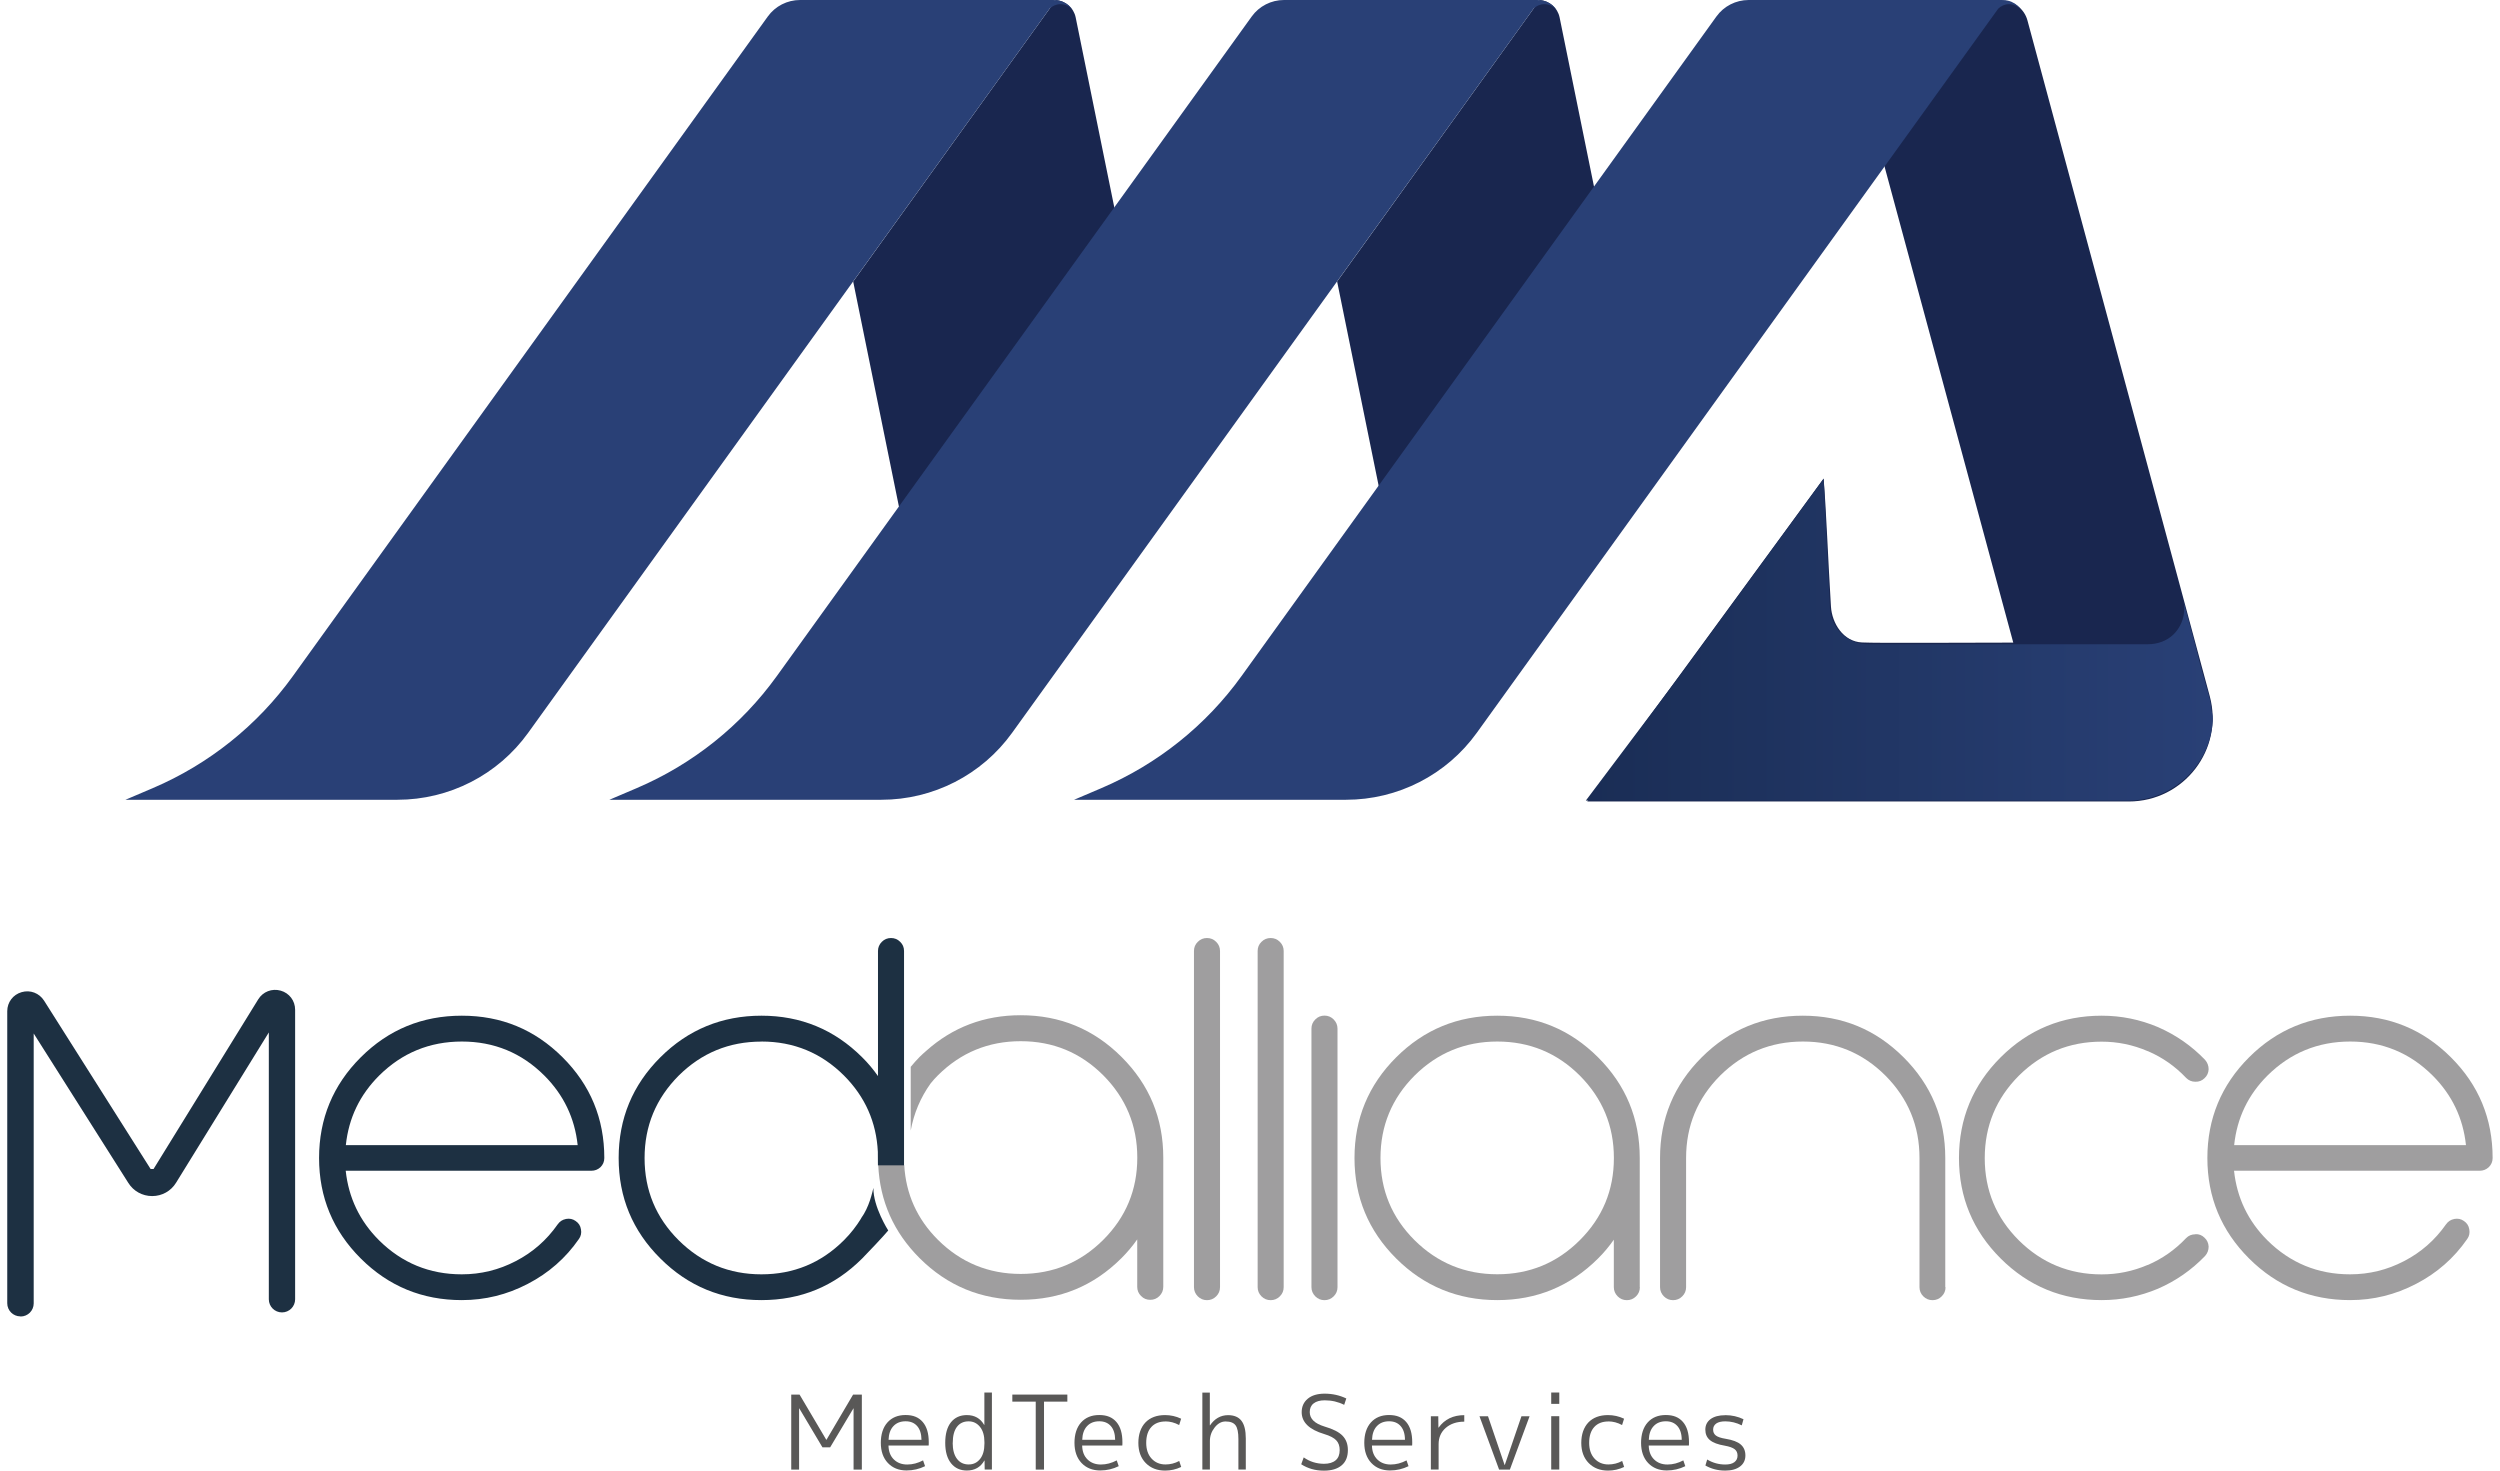 <svg width="119" height="70" viewBox="0 0 119 70" fill="none" xmlns="http://www.w3.org/2000/svg">
<g clip-path="url(#clip0_242_6651)">
<path d="M95.283 0.044H88.325C78.133 12.876 68.937 24.101 58.655 37.084V37.087C61.075 37.087 63.121 37.203 65.217 37.027C66.016 36.961 67.216 36.403 67.738 35.778C70.596 32.367 72.623 30.013 75.38 26.539C80.23 20.426 84.56 14.31 89.684 7.852C91.774 15.575 93.747 22.89 95.831 30.588C93.307 30.588 89.439 30.619 88.63 30.581C87.733 30.541 87.204 29.662 87.154 28.877C87.015 26.63 86.93 24.299 86.804 22.777L75.553 38.151H101.329C103.957 38.151 105.867 35.665 105.184 33.136C102.286 22.388 99.409 11.73 96.507 0.973C96.359 0.42 95.859 0.038 95.286 0.038L95.283 0.044Z" fill="#19264F"/>
<path d="M54.312 16.124L51.202 0.829C51.108 0.37 50.718 0.035 50.255 0.003L40.611 13.4L43.56 27.905L54.315 16.124H54.312Z" fill="#19264F"/>
<path d="M50.598 0.091C50.598 0.091 50.601 0.091 50.604 0.091C50.585 0.082 50.566 0.078 50.547 0.069C50.526 0.06 50.507 0.053 50.485 0.047C50.459 0.041 50.434 0.035 50.406 0.028C50.384 0.022 50.362 0.019 50.34 0.016C50.321 0.016 50.305 0.009 50.289 0.006C50.277 0.006 50.255 0.006 50.255 0.006C50.211 0.003 50.129 0 50.129 0H39.157H38.084C37.474 0 36.901 0.292 36.545 0.788L13.941 32.182C12.251 34.529 9.947 36.371 7.282 37.511L5.972 38.069H18.917C21.385 38.069 23.701 36.883 25.139 34.884L40.605 13.403L49.962 0.411C50.094 0.282 50.274 0.201 50.475 0.198C50.724 0.198 50.941 0.317 51.076 0.505C50.966 0.32 50.799 0.176 50.601 0.091H50.598Z" fill="#294076"/>
<path d="M77.347 16.124L74.237 0.829C74.143 0.37 73.752 0.035 73.29 0.003L63.647 13.4L66.596 27.905L77.35 16.124H77.347Z" fill="#19264F"/>
<path d="M73.633 0.091C73.633 0.091 73.636 0.091 73.639 0.091C73.62 0.082 73.601 0.078 73.582 0.069C73.561 0.06 73.542 0.053 73.52 0.047C73.494 0.041 73.469 0.035 73.441 0.028C73.419 0.022 73.397 0.019 73.375 0.016C73.359 0.016 73.34 0.009 73.325 0.006C73.312 0.006 73.29 0.006 73.29 0.006C73.246 0.003 73.164 0 73.164 0H62.193H61.119C60.509 0 59.936 0.292 59.58 0.788L36.976 32.182C35.286 34.529 32.983 36.371 30.317 37.511L29.007 38.069H41.952C44.42 38.069 46.736 36.883 48.175 34.884L63.64 13.403L72.997 0.411C73.129 0.282 73.309 0.201 73.51 0.198C73.759 0.198 73.976 0.317 74.111 0.505C74.001 0.32 73.834 0.176 73.636 0.091H73.633Z" fill="#294076"/>
<path d="M95.755 0.091C95.755 0.091 95.758 0.091 95.761 0.091C95.743 0.082 95.724 0.078 95.702 0.069C95.68 0.06 95.661 0.053 95.639 0.047C95.614 0.041 95.588 0.035 95.56 0.028C95.538 0.022 95.516 0.019 95.494 0.016C95.478 0.016 95.459 0.009 95.444 0.006C95.431 0.006 95.409 0.006 95.409 0.006C95.365 0.003 95.283 0 95.283 0H84.312H83.238C82.628 0 82.055 0.292 81.699 0.788L59.096 32.182C57.406 34.529 55.102 36.371 52.436 37.511L51.127 38.069H64.071C66.539 38.069 68.855 36.883 70.294 34.884L85.759 13.403L95.116 0.411C95.249 0.282 95.428 0.201 95.629 0.198C95.878 0.198 96.095 0.317 96.231 0.505C96.12 0.32 95.954 0.176 95.755 0.091Z" fill="#294076"/>
<path d="M105.276 33.861C105.257 33.613 105.213 33.365 105.144 33.114C105.021 32.681 104.835 32.016 104.716 31.586L104.486 30.663H104.483C104.284 29.932 104.086 29.198 103.891 28.466C103.941 28.626 103.97 28.799 103.97 28.978C103.97 29.452 103.778 29.879 103.469 30.189C103.148 30.509 102.698 30.666 102.245 30.666H88.916C87.947 30.666 87.147 29.907 87.103 28.943L86.808 22.789L80.173 31.874L75.484 38.11H101.285C102.997 38.11 104.457 37.049 105.052 35.552C105.203 35.166 105.301 34.755 105.329 34.322C105.339 34.172 105.317 34.018 105.285 33.87L105.276 33.861Z" fill="url(#paint0_linear_242_6651)"/>
<path d="M37.663 69.953V66.382H38.059L39.331 68.534H39.34L40.608 66.382H41.024V69.953H40.63V67.041H40.621L39.516 68.892H39.148L38.047 67.041H38.037V69.953H37.659H37.663Z" fill="#595857"/>
<path d="M42.292 68.814C42.298 69.09 42.383 69.31 42.547 69.47C42.711 69.63 42.922 69.711 43.183 69.711C43.444 69.711 43.69 69.645 43.938 69.514L44.033 69.79C43.759 69.925 43.463 69.994 43.151 69.994C42.783 69.994 42.487 69.874 42.264 69.639C42.04 69.404 41.927 69.081 41.927 68.679C41.927 68.277 42.031 67.945 42.242 67.709C42.453 67.474 42.739 67.355 43.104 67.355C43.469 67.355 43.73 67.464 43.922 67.687C44.114 67.91 44.209 68.23 44.209 68.651C44.209 68.729 44.209 68.779 44.203 68.808H42.289L42.292 68.814ZM42.292 68.534H43.863C43.859 68.252 43.79 68.032 43.658 67.882C43.523 67.728 43.34 67.653 43.107 67.653C42.862 67.653 42.667 67.731 42.525 67.885C42.38 68.039 42.305 68.255 42.295 68.538L42.292 68.534Z" fill="#595857"/>
<path d="M44.993 68.682C44.993 68.255 45.084 67.929 45.266 67.7C45.449 67.474 45.701 67.358 46.022 67.358C46.393 67.358 46.667 67.515 46.846 67.825H46.856V66.284H47.215V69.95H46.871L46.865 69.52H46.856C46.676 69.837 46.399 69.997 46.022 69.997C45.71 69.997 45.458 69.884 45.273 69.655C45.087 69.426 44.993 69.099 44.993 68.682ZM45.348 68.682C45.348 69.008 45.417 69.263 45.553 69.441C45.688 69.62 45.874 69.708 46.107 69.708C46.34 69.708 46.51 69.62 46.651 69.448C46.79 69.275 46.859 69.03 46.859 68.713V68.647C46.859 68.34 46.79 68.095 46.648 67.919C46.506 67.744 46.327 67.656 46.107 67.656C45.867 67.656 45.682 67.744 45.55 67.919C45.417 68.095 45.351 68.349 45.351 68.682H45.348Z" fill="#595857"/>
<path d="M48.187 66.382H50.806V66.718H49.695V69.953H49.301V66.718H48.187V66.382Z" fill="#595857"/>
<path d="M51.511 68.814C51.517 69.09 51.602 69.31 51.766 69.47C51.929 69.63 52.14 69.711 52.401 69.711C52.663 69.711 52.908 69.645 53.157 69.514L53.251 69.79C52.977 69.925 52.681 69.994 52.37 69.994C52.002 69.994 51.706 69.874 51.482 69.639C51.259 69.404 51.145 69.081 51.145 68.679C51.145 68.277 51.249 67.945 51.46 67.709C51.671 67.474 51.958 67.355 52.323 67.355C52.688 67.355 52.949 67.464 53.141 67.687C53.333 67.91 53.427 68.23 53.427 68.651C53.427 68.729 53.427 68.779 53.421 68.808H51.507L51.511 68.814ZM51.511 68.534H53.081C53.078 68.252 53.009 68.032 52.877 67.882C52.741 67.728 52.559 67.653 52.326 67.653C52.08 67.653 51.885 67.731 51.743 67.885C51.599 68.039 51.523 68.255 51.514 68.538L51.511 68.534Z" fill="#595857"/>
<path d="M55.476 67.662C55.19 67.662 54.963 67.75 54.803 67.926C54.642 68.101 54.56 68.353 54.56 68.682C54.56 68.993 54.645 69.244 54.815 69.429C54.985 69.614 55.206 69.708 55.476 69.708C55.706 69.708 55.923 69.655 56.131 69.542L56.225 69.827C55.98 69.944 55.725 70 55.46 70C55.08 70 54.774 69.881 54.538 69.642C54.305 69.404 54.186 69.084 54.186 68.682C54.186 68.28 54.299 67.945 54.523 67.709C54.746 67.477 55.058 67.358 55.457 67.358C55.722 67.358 55.977 67.414 56.222 67.53L56.128 67.832C55.91 67.715 55.693 67.659 55.473 67.659L55.476 67.662Z" fill="#595857"/>
<path d="M57.229 66.288H57.588V67.847H57.597C57.815 67.527 58.101 67.364 58.453 67.361C58.74 67.361 58.954 67.449 59.092 67.628C59.231 67.806 59.3 68.089 59.3 68.472V69.95H58.948V68.5C58.948 68.186 58.904 67.966 58.812 67.844C58.721 67.722 58.564 67.662 58.337 67.662C58.142 67.662 57.969 67.756 57.818 67.948C57.667 68.139 57.591 68.353 57.591 68.591V69.95H57.232V66.284L57.229 66.288Z" fill="#595857"/>
<path d="M63.055 66.655C62.828 66.655 62.652 66.705 62.529 66.802C62.403 66.9 62.344 67.038 62.344 67.216C62.344 67.533 62.577 67.759 63.042 67.901C63.448 68.02 63.735 68.164 63.905 68.34C64.075 68.516 64.159 68.742 64.159 69.024C64.159 69.338 64.062 69.583 63.864 69.749C63.665 69.918 63.385 70.003 63.02 70.003C62.614 70.003 62.255 69.903 61.938 69.699L62.057 69.372C62.34 69.573 62.661 69.674 63.02 69.677C63.263 69.677 63.448 69.62 63.577 69.51C63.706 69.401 63.769 69.237 63.769 69.024C63.769 68.829 63.716 68.676 63.606 68.56C63.499 68.444 63.307 68.343 63.033 68.261C62.318 68.048 61.96 67.7 61.96 67.22C61.96 66.953 62.057 66.74 62.249 66.579C62.441 66.419 62.712 66.338 63.055 66.338C63.423 66.338 63.769 66.416 64.084 66.567L63.983 66.871C63.7 66.727 63.389 66.655 63.055 66.655Z" fill="#595857"/>
<path d="M65.305 68.814C65.311 69.09 65.397 69.31 65.56 69.47C65.724 69.63 65.935 69.711 66.196 69.711C66.457 69.711 66.703 69.645 66.951 69.514L67.046 69.79C66.772 69.925 66.476 69.994 66.164 69.994C65.796 69.994 65.5 69.874 65.277 69.639C65.053 69.404 64.94 69.081 64.94 68.679C64.94 68.277 65.044 67.945 65.255 67.709C65.466 67.474 65.752 67.355 66.117 67.355C66.482 67.355 66.743 67.464 66.936 67.687C67.127 67.91 67.222 68.23 67.222 68.651C67.222 68.729 67.222 68.779 67.216 68.808H65.302L65.305 68.814ZM65.305 68.534H66.876C66.876 68.252 66.803 68.032 66.671 67.882C66.536 67.728 66.353 67.653 66.12 67.653C65.875 67.653 65.68 67.731 65.538 67.885C65.393 68.039 65.318 68.255 65.308 68.538L65.305 68.534Z" fill="#595857"/>
<path d="M68.109 67.414H68.462L68.468 67.954H68.478C68.764 67.558 69.173 67.361 69.699 67.361V67.671C69.337 67.671 69.041 67.772 68.814 67.97C68.591 68.167 68.478 68.425 68.478 68.739V69.95H68.109V67.411V67.414Z" fill="#595857"/>
<path d="M70.829 67.414L71.619 69.733H71.628L72.421 67.414H72.808L71.87 69.953H71.357L70.423 67.414H70.826H70.829Z" fill="#595857"/>
<path d="M73.838 66.824V66.284H74.222V66.824H73.838ZM73.838 69.95V67.411H74.222V69.95H73.838Z" fill="#595857"/>
<path d="M76.56 67.662C76.273 67.662 76.047 67.75 75.886 67.926C75.726 68.101 75.644 68.353 75.644 68.682C75.644 68.993 75.729 69.244 75.899 69.429C76.069 69.614 76.289 69.708 76.56 69.708C76.79 69.708 77.007 69.655 77.215 69.542L77.309 69.827C77.064 69.944 76.808 70 76.544 70C76.163 70 75.858 69.881 75.622 69.642C75.389 69.404 75.269 69.084 75.269 68.682C75.269 68.28 75.383 67.945 75.606 67.709C75.83 67.477 76.141 67.358 76.541 67.358C76.805 67.358 77.06 67.414 77.306 67.53L77.211 67.832C76.994 67.715 76.777 67.659 76.557 67.659L76.56 67.662Z" fill="#595857"/>
<path d="M78.48 68.814C78.486 69.09 78.571 69.31 78.735 69.47C78.898 69.63 79.109 69.711 79.37 69.711C79.632 69.711 79.877 69.645 80.126 69.514L80.22 69.79C79.946 69.925 79.65 69.994 79.339 69.994C78.971 69.994 78.675 69.874 78.451 69.639C78.228 69.404 78.115 69.081 78.115 68.679C78.115 68.277 78.219 67.945 78.429 67.709C78.64 67.474 78.927 67.355 79.292 67.355C79.657 67.355 79.918 67.464 80.11 67.687C80.302 67.91 80.396 68.23 80.396 68.651C80.396 68.729 80.396 68.779 80.39 68.808H78.477L78.48 68.814ZM78.48 68.534H80.05C80.05 68.252 79.978 68.032 79.846 67.882C79.71 67.728 79.528 67.653 79.295 67.653C79.049 67.653 78.854 67.731 78.713 67.885C78.568 68.039 78.492 68.255 78.483 68.538L78.48 68.534Z" fill="#595857"/>
<path d="M82.124 67.361C82.436 67.361 82.725 67.427 82.99 67.555L82.908 67.847C82.656 67.722 82.395 67.656 82.124 67.656C81.936 67.656 81.794 67.69 81.693 67.759C81.596 67.828 81.545 67.926 81.545 68.048C81.545 68.171 81.586 68.258 81.671 68.327C81.756 68.396 81.913 68.45 82.143 68.487C82.474 68.541 82.716 68.632 82.861 68.76C83.009 68.889 83.081 69.062 83.081 69.281C83.081 69.501 82.996 69.677 82.826 69.805C82.656 69.934 82.423 70 82.121 70C81.769 70 81.457 69.918 81.177 69.758L81.262 69.473C81.529 69.633 81.816 69.711 82.118 69.711C82.307 69.711 82.452 69.677 82.552 69.602C82.653 69.529 82.707 69.423 82.707 69.288C82.707 69.153 82.662 69.055 82.571 68.983C82.48 68.911 82.323 68.855 82.099 68.814C81.775 68.76 81.542 68.673 81.394 68.55C81.246 68.428 81.174 68.261 81.174 68.051C81.174 67.841 81.256 67.675 81.422 67.549C81.589 67.427 81.819 67.364 82.118 67.364L82.124 67.361Z" fill="#595857"/>
<path d="M26.94 58.022C27.11 57.99 27.264 58.022 27.399 58.119C27.544 58.216 27.629 58.348 27.654 58.517C27.686 58.687 27.654 58.841 27.556 58.976C26.927 59.886 26.115 60.598 25.12 61.113C24.135 61.627 23.09 61.885 21.983 61.885C20.101 61.885 18.499 61.226 17.174 59.905C15.849 58.583 15.188 56.989 15.188 55.122C15.188 53.255 15.849 51.648 17.174 50.327C18.499 49.006 20.101 48.347 21.983 48.347C23.865 48.347 25.454 49.006 26.779 50.327C28.104 51.648 28.765 53.245 28.765 55.122C28.765 55.291 28.705 55.436 28.583 55.558C28.46 55.671 28.315 55.728 28.145 55.728H16.456C16.595 57.017 17.123 58.119 18.042 59.038C19.131 60.118 20.444 60.658 21.98 60.658C22.892 60.658 23.748 60.447 24.548 60.03C25.357 59.613 26.021 59.029 26.546 58.279C26.644 58.141 26.773 58.056 26.933 58.025L26.94 58.022ZM16.462 54.507H27.497C27.358 53.217 26.829 52.116 25.91 51.196C24.828 50.117 23.519 49.577 21.986 49.577C20.453 49.577 19.137 50.117 18.049 51.196C17.126 52.116 16.598 53.217 16.462 54.507Z" fill="#1D3042"/>
<path d="M58.073 61.27C58.073 61.439 58.013 61.584 57.89 61.706C57.767 61.828 57.623 61.888 57.453 61.888C57.283 61.888 57.138 61.828 57.015 61.706C56.896 61.584 56.833 61.439 56.833 61.27V45.265C56.833 45.096 56.892 44.951 57.015 44.832C57.135 44.709 57.283 44.65 57.453 44.65C57.623 44.65 57.767 44.709 57.89 44.832C58.01 44.951 58.073 45.099 58.073 45.265V61.27Z" fill="#9F9E9F"/>
<path d="M61.103 61.27C61.103 61.439 61.044 61.584 60.921 61.706C60.798 61.828 60.654 61.888 60.483 61.888C60.314 61.888 60.169 61.828 60.046 61.706C59.926 61.584 59.864 61.439 59.864 61.27V45.265C59.864 45.096 59.923 44.951 60.046 44.832C60.166 44.709 60.314 44.65 60.483 44.65C60.654 44.65 60.798 44.709 60.921 44.832C61.041 44.951 61.103 45.099 61.103 45.265V61.27Z" fill="#9F9E9F"/>
<path d="M63.665 61.27C63.665 61.439 63.606 61.583 63.483 61.706C63.36 61.828 63.215 61.888 63.045 61.888C62.876 61.888 62.731 61.828 62.608 61.706C62.488 61.583 62.425 61.439 62.425 61.27V48.962C62.425 48.792 62.485 48.648 62.608 48.526C62.728 48.403 62.876 48.343 63.045 48.343C63.215 48.343 63.36 48.403 63.483 48.526C63.602 48.648 63.665 48.792 63.665 48.962V61.27Z" fill="#9F9E9F"/>
<path d="M78.058 61.27C78.058 61.439 77.998 61.584 77.876 61.706C77.753 61.828 77.608 61.888 77.438 61.888C77.268 61.888 77.123 61.828 77.001 61.706C76.881 61.584 76.818 61.439 76.818 61.27V59.01C76.591 59.333 76.343 59.632 76.066 59.905C74.741 61.226 73.142 61.885 71.269 61.885C69.397 61.885 67.785 61.226 66.46 59.905C65.135 58.583 64.474 56.989 64.474 55.122C64.474 53.255 65.135 51.648 66.46 50.327C67.785 49.006 69.387 48.347 71.269 48.347C73.151 48.347 74.741 49.006 76.066 50.327C77.391 51.648 78.052 53.245 78.052 55.122V61.27H78.058ZM71.272 49.577C69.737 49.577 68.424 50.117 67.335 51.196C66.252 52.282 65.711 53.591 65.711 55.122C65.711 56.653 66.252 57.956 67.335 59.035C68.424 60.115 69.737 60.655 71.272 60.655C72.808 60.655 74.115 60.115 75.197 59.035C76.28 57.956 76.821 56.653 76.821 55.122C76.821 53.591 76.28 52.285 75.197 51.196C74.115 50.117 72.805 49.577 71.272 49.577Z" fill="#9F9E9F"/>
<path d="M92.608 61.27C92.608 61.439 92.548 61.584 92.425 61.706C92.306 61.828 92.158 61.888 91.988 61.888C91.818 61.888 91.673 61.828 91.55 61.706C91.428 61.584 91.368 61.439 91.368 61.27V55.122C91.368 53.591 90.827 52.285 89.744 51.196C88.661 50.117 87.352 49.577 85.819 49.577C84.287 49.577 82.971 50.117 81.882 51.196C80.799 52.282 80.258 53.591 80.258 55.122V61.27C80.258 61.439 80.198 61.584 80.075 61.706C79.953 61.828 79.808 61.888 79.638 61.888C79.468 61.888 79.323 61.828 79.201 61.706C79.081 61.584 79.018 61.439 79.018 61.27V55.122C79.018 53.245 79.679 51.648 81.004 50.327C82.329 49.006 83.931 48.347 85.813 48.347C87.695 48.347 89.284 49.006 90.609 50.327C91.934 51.648 92.595 53.245 92.595 55.122V61.27H92.608Z" fill="#9F9E9F"/>
<path d="M104.498 58.747C104.668 58.737 104.813 58.794 104.936 58.916C105.059 59.029 105.122 59.17 105.131 59.34C105.131 59.509 105.074 59.657 104.961 59.785C104.316 60.454 103.567 60.975 102.72 61.342C101.864 61.703 100.97 61.885 100.042 61.885C98.16 61.885 96.558 61.226 95.233 59.905C93.908 58.583 93.247 56.989 93.247 55.122C93.247 53.255 93.908 51.648 95.233 50.327C96.558 49.006 98.16 48.347 100.042 48.347C100.97 48.347 101.864 48.529 102.72 48.89L102.745 48.902C103.586 49.272 104.325 49.787 104.961 50.449C105.074 50.578 105.131 50.729 105.131 50.898C105.122 51.068 105.059 51.209 104.936 51.322C104.816 51.441 104.668 51.497 104.498 51.491C104.328 51.491 104.184 51.431 104.061 51.309C103.545 50.763 102.944 50.339 102.254 50.041L102.217 50.029C101.521 49.731 100.794 49.583 100.036 49.583C98.5 49.583 97.187 50.123 96.098 51.202C95.016 52.288 94.474 53.597 94.474 55.128C94.474 56.66 95.016 57.962 96.098 59.042C97.187 60.121 98.5 60.661 100.036 60.661C100.794 60.661 101.521 60.513 102.217 60.215H102.229C102.925 59.917 103.532 59.49 104.058 58.935C104.177 58.812 104.325 58.753 104.495 58.753L104.498 58.747Z" fill="#9F9E9F"/>
<path d="M116.823 58.022C116.993 57.99 117.147 58.022 117.283 58.119C117.427 58.216 117.512 58.348 117.538 58.517C117.569 58.687 117.538 58.841 117.44 58.976C116.811 59.886 115.999 60.598 115.004 61.113C114.019 61.627 112.974 61.885 111.866 61.885C109.984 61.885 108.382 61.226 107.057 59.905C105.732 58.583 105.071 56.989 105.071 55.122C105.071 53.255 105.732 51.648 107.057 50.327C108.382 49.006 109.984 48.347 111.866 48.347C113.748 48.347 115.338 49.006 116.663 50.327C117.988 51.648 118.649 53.245 118.649 55.122C118.649 55.291 118.589 55.436 118.466 55.558C118.343 55.671 118.199 55.728 118.029 55.728H106.34C106.478 57.017 107.007 58.119 107.926 59.038C109.015 60.118 110.327 60.658 111.863 60.658C112.776 60.658 113.632 60.447 114.431 60.03C115.24 59.613 115.904 59.029 116.43 58.279C116.527 58.141 116.656 58.056 116.817 58.025L116.823 58.022ZM106.346 54.507H117.38C117.242 53.217 116.713 52.116 115.794 51.196C114.711 50.117 113.402 49.577 111.869 49.577C110.337 49.577 109.021 50.117 107.932 51.196C107.01 52.116 106.481 53.217 106.346 54.507Z" fill="#9F9E9F"/>
<path d="M53.38 50.305C52.055 48.984 50.456 48.325 48.584 48.325C46.846 48.325 45.348 48.896 44.086 50.023C43.982 50.117 43.875 50.205 43.775 50.308C43.62 50.462 43.485 50.622 43.35 50.782V53.813C43.501 52.997 43.812 52.251 44.297 51.573C44.407 51.438 44.52 51.306 44.65 51.18C45.739 50.101 47.051 49.561 48.587 49.561C50.123 49.561 51.429 50.101 52.511 51.18C53.594 52.269 54.135 53.575 54.135 55.106C54.135 56.638 53.594 57.94 52.511 59.02C51.429 60.099 50.12 60.639 48.587 60.639C47.054 60.639 45.739 60.099 44.65 59.02C43.652 58.025 43.12 56.835 43.041 55.455H41.804C41.883 57.171 42.535 58.652 43.775 59.889C45.1 61.21 46.702 61.869 48.584 61.869C50.466 61.869 52.055 61.21 53.38 59.889C53.654 59.616 53.906 59.318 54.132 58.995V61.254C54.132 61.423 54.192 61.568 54.315 61.69C54.434 61.813 54.582 61.872 54.752 61.872C54.922 61.872 55.067 61.813 55.19 61.69C55.309 61.568 55.372 61.423 55.372 61.254V55.106C55.372 53.23 54.711 51.632 53.386 50.311L53.38 50.305Z" fill="#9F9E9F"/>
<path d="M36.249 49.577C37.782 49.577 39.091 50.117 40.174 51.196C41.184 52.21 41.716 53.421 41.785 54.821C41.785 54.861 41.789 55.429 41.789 55.47H43.032V45.265C43.032 45.096 42.972 44.951 42.849 44.832C42.727 44.709 42.582 44.65 42.412 44.65C42.242 44.65 42.097 44.709 41.974 44.832C41.855 44.951 41.792 45.099 41.792 45.265V51.221C41.565 50.898 41.316 50.6 41.039 50.327C39.715 49.006 38.116 48.347 36.243 48.347C34.37 48.347 32.759 49.006 31.434 50.327C30.109 51.648 29.448 53.245 29.448 55.122C29.448 56.999 30.109 58.587 31.434 59.904C32.759 61.226 34.361 61.885 36.243 61.885C38.125 61.885 39.715 61.226 41.039 59.904C41.235 59.71 42.116 58.778 42.28 58.571C42.28 58.571 41.556 57.435 41.575 56.544C41.521 56.744 41.386 57.444 40.986 57.993H40.992C40.766 58.361 40.495 58.712 40.168 59.038C39.085 60.118 37.776 60.658 36.243 60.658C34.71 60.658 33.395 60.118 32.306 59.038C31.223 57.959 30.682 56.657 30.682 55.125C30.682 53.594 31.223 52.288 32.306 51.199C33.395 50.12 34.707 49.58 36.243 49.58L36.249 49.577Z" fill="#1D3042"/>
<path d="M0.971 62.66C0.625 62.66 0.345 62.38 0.345 62.035V48.133C0.345 47.706 0.622 47.342 1.031 47.226C1.44 47.107 1.868 47.27 2.098 47.631L7.168 55.643H7.31L12.292 47.568C12.516 47.204 12.944 47.038 13.359 47.154C13.771 47.27 14.048 47.634 14.048 48.064V61.847C14.048 62.192 13.768 62.471 13.422 62.471C13.076 62.471 12.796 62.192 12.796 61.847V49.144L8.38 56.299C8.138 56.694 7.713 56.933 7.247 56.933H7.241C6.778 56.933 6.356 56.7 6.111 56.311L1.604 49.194V62.042C1.604 62.387 1.324 62.666 0.978 62.666L0.971 62.66Z" fill="#1D3042"/>
</g>
<defs>
<linearGradient id="paint0_linear_242_6651" x1="75.477" y1="30.443" x2="105.323" y2="30.443" gradientUnits="userSpaceOnUse">
<stop stop-color="#1A2D55"/>
<stop offset="1" stop-color="#294076"/>
</linearGradient>
<clipPath id="clip0_242_6651">
<rect width="118.31" height="70" fill="white" transform="translate(0.345)"/>
</clipPath>
</defs>
</svg>
